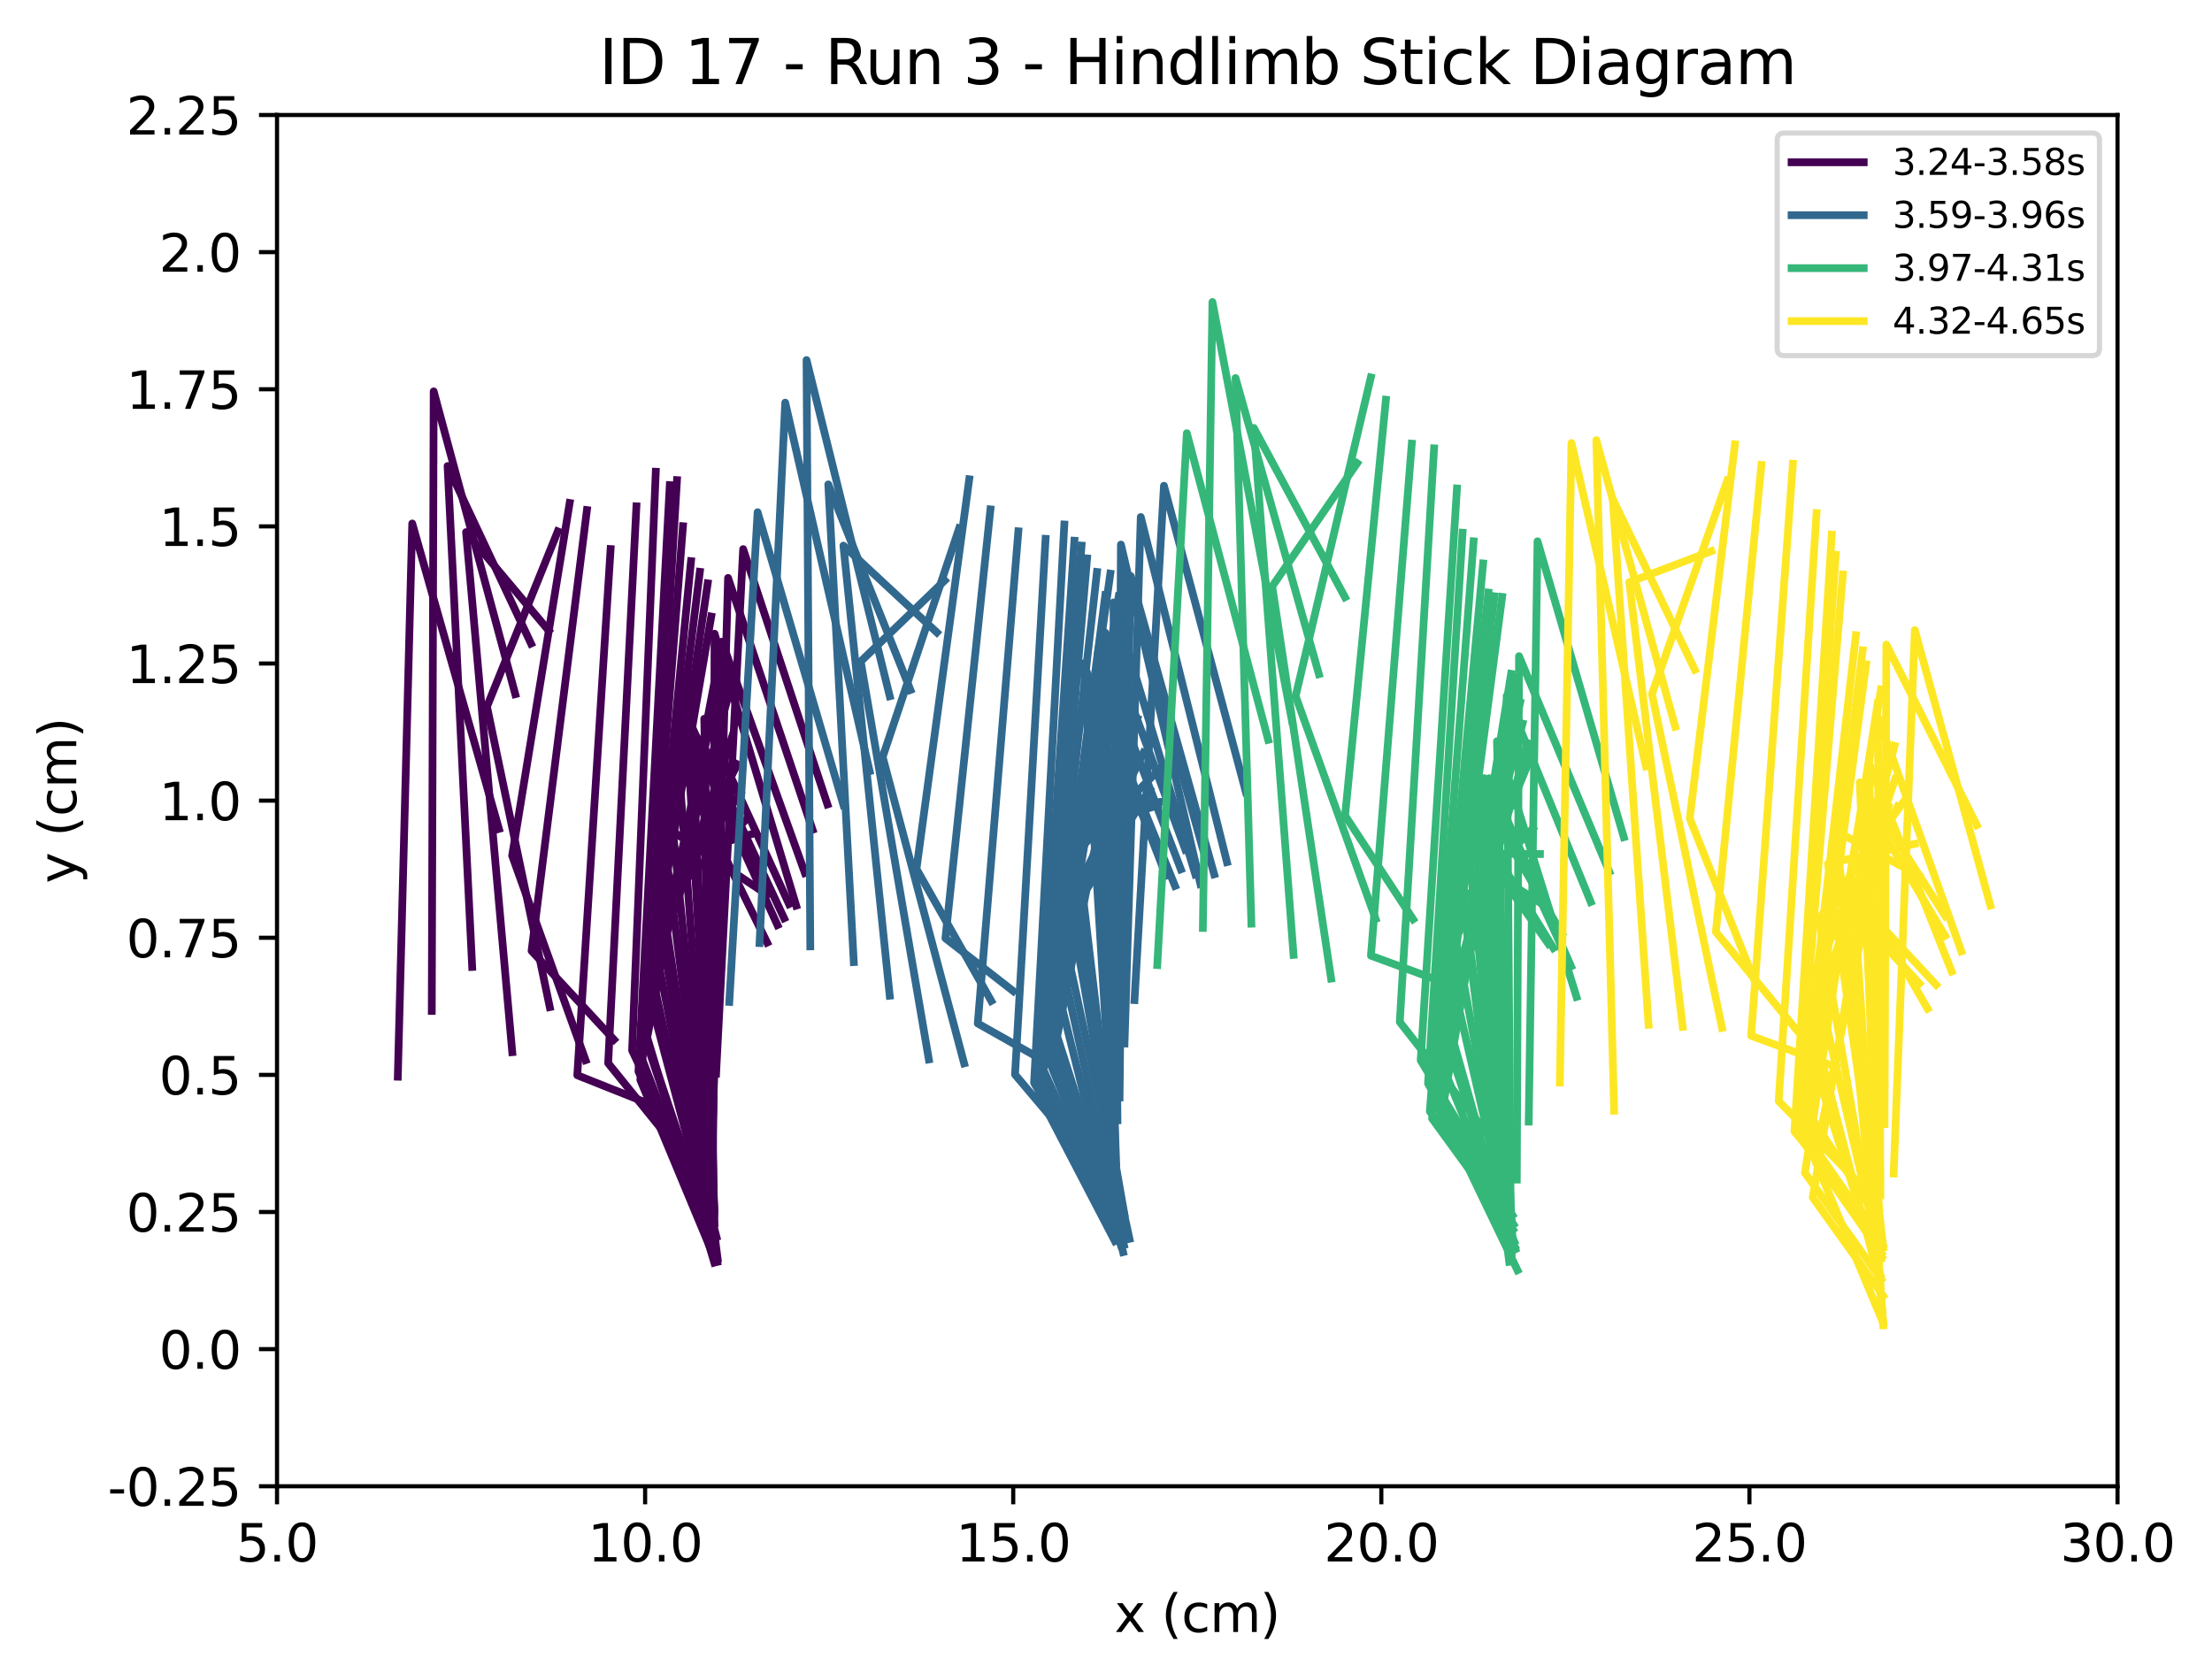 <?xml version="1.0" encoding="utf-8" standalone="no"?>
<!DOCTYPE svg PUBLIC "-//W3C//DTD SVG 1.1//EN"
  "http://www.w3.org/Graphics/SVG/1.1/DTD/svg11.dtd">
<svg xmlns:xlink="http://www.w3.org/1999/xlink" width="429.204pt" height="325.986pt" viewBox="0 0 429.204 325.986" xmlns="http://www.w3.org/2000/svg" version="1.1">
 <defs>
  <style type="text/css">*{stroke-linejoin: round; stroke-linecap: butt}</style>
 </defs>
 <g id="figure_1">
  <g id="patch_1">
   <path d="M 0 325.986 
L 429.204 325.986 
L 429.204 0 
L 0 0 
z
" style="fill: #ffffff"/>
  </g>
  <g id="axes_1">
   <g id="patch_2">
    <path d="M 53.752 288.43 
L 410.872 288.43 
L 410.872 22.318 
L 53.752 22.318 
z
" style="fill: #ffffff"/>
   </g>
   <g id="matplotlib.axis_1">
    <g id="xtick_1">
     <g id="line2d_1">
      <defs>
       <path id="mb624cd4421" d="M 0 0 
L 0 3.5 
" style="stroke: #000000; stroke-width: 0.8"/>
      </defs>
      <g>
       <use xlink:href="#mb624cd4421" x="53.752" y="288.43" style="stroke: #000000; stroke-width: 0.8"/>
      </g>
     </g>
     <g id="text_1">
      <!-- 5.0 -->
      <g transform="translate(45.8 303.029) scale(0.1 -0.1)">
       <defs>
        <path id="DejaVuSans-35" d="M 691 4666 
L 3169 4666 
L 3169 4134 
L 1269 4134 
L 1269 2991 
Q 1406 3038 1543 3061 
Q 1681 3084 1819 3084 
Q 2600 3084 3056 2656 
Q 3513 2228 3513 1497 
Q 3513 744 3044 326 
Q 2575 -91 1722 -91 
Q 1428 -91 1123 -41 
Q 819 9 494 109 
L 494 744 
Q 775 591 1075 516 
Q 1375 441 1709 441 
Q 2250 441 2565 725 
Q 2881 1009 2881 1497 
Q 2881 1984 2565 2268 
Q 2250 2553 1709 2553 
Q 1456 2553 1204 2497 
Q 953 2441 691 2322 
L 691 4666 
z
" transform="scale(0.016)"/>
        <path id="DejaVuSans-2e" d="M 684 794 
L 1344 794 
L 1344 0 
L 684 0 
L 684 794 
z
" transform="scale(0.016)"/>
        <path id="DejaVuSans-30" d="M 2034 4250 
Q 1547 4250 1301 3770 
Q 1056 3291 1056 2328 
Q 1056 1369 1301 889 
Q 1547 409 2034 409 
Q 2525 409 2770 889 
Q 3016 1369 3016 2328 
Q 3016 3291 2770 3770 
Q 2525 4250 2034 4250 
z
M 2034 4750 
Q 2819 4750 3233 4129 
Q 3647 3509 3647 2328 
Q 3647 1150 3233 529 
Q 2819 -91 2034 -91 
Q 1250 -91 836 529 
Q 422 1150 422 2328 
Q 422 3509 836 4129 
Q 1250 4750 2034 4750 
z
" transform="scale(0.016)"/>
       </defs>
       <use xlink:href="#DejaVuSans-35"/>
       <use xlink:href="#DejaVuSans-2e" x="63.623"/>
       <use xlink:href="#DejaVuSans-30" x="95.41"/>
      </g>
     </g>
    </g>
    <g id="xtick_2">
     <g id="line2d_2">
      <g>
       <use xlink:href="#mb624cd4421" x="125.176" y="288.43" style="stroke: #000000; stroke-width: 0.8"/>
      </g>
     </g>
     <g id="text_2">
      <!-- 10.0 -->
      <g transform="translate(114.043 303.029) scale(0.1 -0.1)">
       <defs>
        <path id="DejaVuSans-31" d="M 794 531 
L 1825 531 
L 1825 4091 
L 703 3866 
L 703 4441 
L 1819 4666 
L 2450 4666 
L 2450 531 
L 3481 531 
L 3481 0 
L 794 0 
L 794 531 
z
" transform="scale(0.016)"/>
       </defs>
       <use xlink:href="#DejaVuSans-31"/>
       <use xlink:href="#DejaVuSans-30" x="63.623"/>
       <use xlink:href="#DejaVuSans-2e" x="127.246"/>
       <use xlink:href="#DejaVuSans-30" x="159.033"/>
      </g>
     </g>
    </g>
    <g id="xtick_3">
     <g id="line2d_3">
      <g>
       <use xlink:href="#mb624cd4421" x="196.6" y="288.43" style="stroke: #000000; stroke-width: 0.8"/>
      </g>
     </g>
     <g id="text_3">
      <!-- 15.0 -->
      <g transform="translate(185.467 303.029) scale(0.1 -0.1)">
       <use xlink:href="#DejaVuSans-31"/>
       <use xlink:href="#DejaVuSans-35" x="63.623"/>
       <use xlink:href="#DejaVuSans-2e" x="127.246"/>
       <use xlink:href="#DejaVuSans-30" x="159.033"/>
      </g>
     </g>
    </g>
    <g id="xtick_4">
     <g id="line2d_4">
      <g>
       <use xlink:href="#mb624cd4421" x="268.024" y="288.43" style="stroke: #000000; stroke-width: 0.8"/>
      </g>
     </g>
     <g id="text_4">
      <!-- 20.0 -->
      <g transform="translate(256.891 303.029) scale(0.1 -0.1)">
       <defs>
        <path id="DejaVuSans-32" d="M 1228 531 
L 3431 531 
L 3431 0 
L 469 0 
L 469 531 
Q 828 903 1448 1529 
Q 2069 2156 2228 2338 
Q 2531 2678 2651 2914 
Q 2772 3150 2772 3378 
Q 2772 3750 2511 3984 
Q 2250 4219 1831 4219 
Q 1534 4219 1204 4116 
Q 875 4013 500 3803 
L 500 4441 
Q 881 4594 1212 4672 
Q 1544 4750 1819 4750 
Q 2544 4750 2975 4387 
Q 3406 4025 3406 3419 
Q 3406 3131 3298 2873 
Q 3191 2616 2906 2266 
Q 2828 2175 2409 1742 
Q 1991 1309 1228 531 
z
" transform="scale(0.016)"/>
       </defs>
       <use xlink:href="#DejaVuSans-32"/>
       <use xlink:href="#DejaVuSans-30" x="63.623"/>
       <use xlink:href="#DejaVuSans-2e" x="127.246"/>
       <use xlink:href="#DejaVuSans-30" x="159.033"/>
      </g>
     </g>
    </g>
    <g id="xtick_5">
     <g id="line2d_5">
      <g>
       <use xlink:href="#mb624cd4421" x="339.448" y="288.43" style="stroke: #000000; stroke-width: 0.8"/>
      </g>
     </g>
     <g id="text_5">
      <!-- 25.0 -->
      <g transform="translate(328.315 303.029) scale(0.1 -0.1)">
       <use xlink:href="#DejaVuSans-32"/>
       <use xlink:href="#DejaVuSans-35" x="63.623"/>
       <use xlink:href="#DejaVuSans-2e" x="127.246"/>
       <use xlink:href="#DejaVuSans-30" x="159.033"/>
      </g>
     </g>
    </g>
    <g id="xtick_6">
     <g id="line2d_6">
      <g>
       <use xlink:href="#mb624cd4421" x="410.872" y="288.43" style="stroke: #000000; stroke-width: 0.8"/>
      </g>
     </g>
     <g id="text_6">
      <!-- 30.0 -->
      <g transform="translate(399.739 303.029) scale(0.1 -0.1)">
       <defs>
        <path id="DejaVuSans-33" d="M 2597 2516 
Q 3050 2419 3304 2112 
Q 3559 1806 3559 1356 
Q 3559 666 3084 287 
Q 2609 -91 1734 -91 
Q 1441 -91 1130 -33 
Q 819 25 488 141 
L 488 750 
Q 750 597 1062 519 
Q 1375 441 1716 441 
Q 2309 441 2620 675 
Q 2931 909 2931 1356 
Q 2931 1769 2642 2001 
Q 2353 2234 1838 2234 
L 1294 2234 
L 1294 2753 
L 1863 2753 
Q 2328 2753 2575 2939 
Q 2822 3125 2822 3475 
Q 2822 3834 2567 4026 
Q 2313 4219 1838 4219 
Q 1578 4219 1281 4162 
Q 984 4106 628 3988 
L 628 4550 
Q 988 4650 1302 4700 
Q 1616 4750 1894 4750 
Q 2613 4750 3031 4423 
Q 3450 4097 3450 3541 
Q 3450 3153 3228 2886 
Q 3006 2619 2597 2516 
z
" transform="scale(0.016)"/>
       </defs>
       <use xlink:href="#DejaVuSans-33"/>
       <use xlink:href="#DejaVuSans-30" x="63.623"/>
       <use xlink:href="#DejaVuSans-2e" x="127.246"/>
       <use xlink:href="#DejaVuSans-30" x="159.033"/>
      </g>
     </g>
    </g>
    <g id="text_7">
     <!-- x (cm) -->
     <g transform="translate(216.242 316.707) scale(0.1 -0.1)">
      <defs>
       <path id="DejaVuSans-78" d="M 3513 3500 
L 2247 1797 
L 3578 0 
L 2900 0 
L 1881 1375 
L 863 0 
L 184 0 
L 1544 1831 
L 300 3500 
L 978 3500 
L 1906 2253 
L 2834 3500 
L 3513 3500 
z
" transform="scale(0.016)"/>
       <path id="DejaVuSans-20" transform="scale(0.016)"/>
       <path id="DejaVuSans-28" d="M 1984 4856 
Q 1566 4138 1362 3434 
Q 1159 2731 1159 2009 
Q 1159 1288 1364 580 
Q 1569 -128 1984 -844 
L 1484 -844 
Q 1016 -109 783 600 
Q 550 1309 550 2009 
Q 550 2706 781 3412 
Q 1013 4119 1484 4856 
L 1984 4856 
z
" transform="scale(0.016)"/>
       <path id="DejaVuSans-63" d="M 3122 3366 
L 3122 2828 
Q 2878 2963 2633 3030 
Q 2388 3097 2138 3097 
Q 1578 3097 1268 2742 
Q 959 2388 959 1747 
Q 959 1106 1268 751 
Q 1578 397 2138 397 
Q 2388 397 2633 464 
Q 2878 531 3122 666 
L 3122 134 
Q 2881 22 2623 -34 
Q 2366 -91 2075 -91 
Q 1284 -91 818 406 
Q 353 903 353 1747 
Q 353 2603 823 3093 
Q 1294 3584 2113 3584 
Q 2378 3584 2631 3529 
Q 2884 3475 3122 3366 
z
" transform="scale(0.016)"/>
       <path id="DejaVuSans-6d" d="M 3328 2828 
Q 3544 3216 3844 3400 
Q 4144 3584 4550 3584 
Q 5097 3584 5394 3201 
Q 5691 2819 5691 2113 
L 5691 0 
L 5113 0 
L 5113 2094 
Q 5113 2597 4934 2840 
Q 4756 3084 4391 3084 
Q 3944 3084 3684 2787 
Q 3425 2491 3425 1978 
L 3425 0 
L 2847 0 
L 2847 2094 
Q 2847 2600 2669 2842 
Q 2491 3084 2119 3084 
Q 1678 3084 1418 2786 
Q 1159 2488 1159 1978 
L 1159 0 
L 581 0 
L 581 3500 
L 1159 3500 
L 1159 2956 
Q 1356 3278 1631 3431 
Q 1906 3584 2284 3584 
Q 2666 3584 2933 3390 
Q 3200 3197 3328 2828 
z
" transform="scale(0.016)"/>
       <path id="DejaVuSans-29" d="M 513 4856 
L 1013 4856 
Q 1481 4119 1714 3412 
Q 1947 2706 1947 2009 
Q 1947 1309 1714 600 
Q 1481 -109 1013 -844 
L 513 -844 
Q 928 -128 1133 580 
Q 1338 1288 1338 2009 
Q 1338 2731 1133 3434 
Q 928 4138 513 4856 
z
" transform="scale(0.016)"/>
      </defs>
      <use xlink:href="#DejaVuSans-78"/>
      <use xlink:href="#DejaVuSans-20" x="59.18"/>
      <use xlink:href="#DejaVuSans-28" x="90.967"/>
      <use xlink:href="#DejaVuSans-63" x="129.98"/>
      <use xlink:href="#DejaVuSans-6d" x="184.961"/>
      <use xlink:href="#DejaVuSans-29" x="282.373"/>
     </g>
    </g>
   </g>
   <g id="matplotlib.axis_2">
    <g id="ytick_1">
     <g id="line2d_7">
      <defs>
       <path id="m13b344767a" d="M 0 0 
L -3.5 0 
" style="stroke: #000000; stroke-width: 0.8"/>
      </defs>
      <g>
       <use xlink:href="#m13b344767a" x="53.752" y="288.43" style="stroke: #000000; stroke-width: 0.8"/>
      </g>
     </g>
     <g id="text_8">
      <!-- -0.25 -->
      <g transform="translate(20.878 292.229) scale(0.1 -0.1)">
       <defs>
        <path id="DejaVuSans-2d" d="M 313 2009 
L 1997 2009 
L 1997 1497 
L 313 1497 
L 313 2009 
z
" transform="scale(0.016)"/>
       </defs>
       <use xlink:href="#DejaVuSans-2d"/>
       <use xlink:href="#DejaVuSans-30" x="36.084"/>
       <use xlink:href="#DejaVuSans-2e" x="99.707"/>
       <use xlink:href="#DejaVuSans-32" x="131.494"/>
       <use xlink:href="#DejaVuSans-35" x="195.117"/>
      </g>
     </g>
    </g>
    <g id="ytick_2">
     <g id="line2d_8">
      <g>
       <use xlink:href="#m13b344767a" x="53.752" y="261.819" style="stroke: #000000; stroke-width: 0.8"/>
      </g>
     </g>
     <g id="text_9">
      <!-- 0.0 -->
      <g transform="translate(30.848 265.618) scale(0.1 -0.1)">
       <use xlink:href="#DejaVuSans-30"/>
       <use xlink:href="#DejaVuSans-2e" x="63.623"/>
       <use xlink:href="#DejaVuSans-30" x="95.41"/>
      </g>
     </g>
    </g>
    <g id="ytick_3">
     <g id="line2d_9">
      <g>
       <use xlink:href="#m13b344767a" x="53.752" y="235.208" style="stroke: #000000; stroke-width: 0.8"/>
      </g>
     </g>
     <g id="text_10">
      <!-- 0.25 -->
      <g transform="translate(24.486 239.007) scale(0.1 -0.1)">
       <use xlink:href="#DejaVuSans-30"/>
       <use xlink:href="#DejaVuSans-2e" x="63.623"/>
       <use xlink:href="#DejaVuSans-32" x="95.41"/>
       <use xlink:href="#DejaVuSans-35" x="159.033"/>
      </g>
     </g>
    </g>
    <g id="ytick_4">
     <g id="line2d_10">
      <g>
       <use xlink:href="#m13b344767a" x="53.752" y="208.597" style="stroke: #000000; stroke-width: 0.8"/>
      </g>
     </g>
     <g id="text_11">
      <!-- 0.5 -->
      <g transform="translate(30.848 212.396) scale(0.1 -0.1)">
       <use xlink:href="#DejaVuSans-30"/>
       <use xlink:href="#DejaVuSans-2e" x="63.623"/>
       <use xlink:href="#DejaVuSans-35" x="95.41"/>
      </g>
     </g>
    </g>
    <g id="ytick_5">
     <g id="line2d_11">
      <g>
       <use xlink:href="#m13b344767a" x="53.752" y="181.985" style="stroke: #000000; stroke-width: 0.8"/>
      </g>
     </g>
     <g id="text_12">
      <!-- 0.75 -->
      <g transform="translate(24.486 185.785) scale(0.1 -0.1)">
       <defs>
        <path id="DejaVuSans-37" d="M 525 4666 
L 3525 4666 
L 3525 4397 
L 1831 0 
L 1172 0 
L 2766 4134 
L 525 4134 
L 525 4666 
z
" transform="scale(0.016)"/>
       </defs>
       <use xlink:href="#DejaVuSans-30"/>
       <use xlink:href="#DejaVuSans-2e" x="63.623"/>
       <use xlink:href="#DejaVuSans-37" x="95.41"/>
       <use xlink:href="#DejaVuSans-35" x="159.033"/>
      </g>
     </g>
    </g>
    <g id="ytick_6">
     <g id="line2d_12">
      <g>
       <use xlink:href="#m13b344767a" x="53.752" y="155.374" style="stroke: #000000; stroke-width: 0.8"/>
      </g>
     </g>
     <g id="text_13">
      <!-- 1.0 -->
      <g transform="translate(30.848 159.173) scale(0.1 -0.1)">
       <use xlink:href="#DejaVuSans-31"/>
       <use xlink:href="#DejaVuSans-2e" x="63.623"/>
       <use xlink:href="#DejaVuSans-30" x="95.41"/>
      </g>
     </g>
    </g>
    <g id="ytick_7">
     <g id="line2d_13">
      <g>
       <use xlink:href="#m13b344767a" x="53.752" y="128.763" style="stroke: #000000; stroke-width: 0.8"/>
      </g>
     </g>
     <g id="text_14">
      <!-- 1.25 -->
      <g transform="translate(24.486 132.562) scale(0.1 -0.1)">
       <use xlink:href="#DejaVuSans-31"/>
       <use xlink:href="#DejaVuSans-2e" x="63.623"/>
       <use xlink:href="#DejaVuSans-32" x="95.41"/>
       <use xlink:href="#DejaVuSans-35" x="159.033"/>
      </g>
     </g>
    </g>
    <g id="ytick_8">
     <g id="line2d_14">
      <g>
       <use xlink:href="#m13b344767a" x="53.752" y="102.152" style="stroke: #000000; stroke-width: 0.8"/>
      </g>
     </g>
     <g id="text_15">
      <!-- 1.5 -->
      <g transform="translate(30.848 105.951) scale(0.1 -0.1)">
       <use xlink:href="#DejaVuSans-31"/>
       <use xlink:href="#DejaVuSans-2e" x="63.623"/>
       <use xlink:href="#DejaVuSans-35" x="95.41"/>
      </g>
     </g>
    </g>
    <g id="ytick_9">
     <g id="line2d_15">
      <g>
       <use xlink:href="#m13b344767a" x="53.752" y="75.541" style="stroke: #000000; stroke-width: 0.8"/>
      </g>
     </g>
     <g id="text_16">
      <!-- 1.75 -->
      <g transform="translate(24.486 79.34) scale(0.1 -0.1)">
       <use xlink:href="#DejaVuSans-31"/>
       <use xlink:href="#DejaVuSans-2e" x="63.623"/>
       <use xlink:href="#DejaVuSans-37" x="95.41"/>
       <use xlink:href="#DejaVuSans-35" x="159.033"/>
      </g>
     </g>
    </g>
    <g id="ytick_10">
     <g id="line2d_16">
      <g>
       <use xlink:href="#m13b344767a" x="53.752" y="48.929" style="stroke: #000000; stroke-width: 0.8"/>
      </g>
     </g>
     <g id="text_17">
      <!-- 2.0 -->
      <g transform="translate(30.848 52.729) scale(0.1 -0.1)">
       <use xlink:href="#DejaVuSans-32"/>
       <use xlink:href="#DejaVuSans-2e" x="63.623"/>
       <use xlink:href="#DejaVuSans-30" x="95.41"/>
      </g>
     </g>
    </g>
    <g id="ytick_11">
     <g id="line2d_17">
      <g>
       <use xlink:href="#m13b344767a" x="53.752" y="22.318" style="stroke: #000000; stroke-width: 0.8"/>
      </g>
     </g>
     <g id="text_18">
      <!-- 2.25 -->
      <g transform="translate(24.486 26.117) scale(0.1 -0.1)">
       <use xlink:href="#DejaVuSans-32"/>
       <use xlink:href="#DejaVuSans-2e" x="63.623"/>
       <use xlink:href="#DejaVuSans-32" x="95.41"/>
       <use xlink:href="#DejaVuSans-35" x="159.033"/>
      </g>
     </g>
    </g>
    <g id="text_19">
     <!-- y (cm) -->
     <g transform="translate(14.798 171.444) rotate(-90) scale(0.1 -0.1)">
      <defs>
       <path id="DejaVuSans-79" d="M 2059 -325 
Q 1816 -950 1584 -1140 
Q 1353 -1331 966 -1331 
L 506 -1331 
L 506 -850 
L 844 -850 
Q 1081 -850 1212 -737 
Q 1344 -625 1503 -206 
L 1606 56 
L 191 3500 
L 800 3500 
L 1894 763 
L 2988 3500 
L 3597 3500 
L 2059 -325 
z
" transform="scale(0.016)"/>
      </defs>
      <use xlink:href="#DejaVuSans-79"/>
      <use xlink:href="#DejaVuSans-20" x="59.18"/>
      <use xlink:href="#DejaVuSans-28" x="90.967"/>
      <use xlink:href="#DejaVuSans-63" x="129.98"/>
      <use xlink:href="#DejaVuSans-6d" x="184.961"/>
      <use xlink:href="#DejaVuSans-29" x="282.373"/>
     </g>
    </g>
   </g>
   <g id="line2d_18">
    <path d="M 77.189 208.945 
L 79.988 101.588 
L 96.809 160.846 
" clip-path="url(#p56c57f5d7c)" style="fill: none; stroke: #440154; stroke-width: 1.5; stroke-linecap: square"/>
   </g>
   <g id="line2d_19">
    <path d="M 83.779 196.183 
L 84.148 75.953 
L 99.978 134.704 
" clip-path="url(#p56c57f5d7c)" style="fill: none; stroke: #440154; stroke-width: 1.5; stroke-linecap: square"/>
   </g>
   <g id="line2d_20">
    <path d="M 91.619 187.644 
L 86.847 90.435 
L 103.03 124.885 
" clip-path="url(#p56c57f5d7c)" style="fill: none; stroke: #440154; stroke-width: 1.5; stroke-linecap: square"/>
   </g>
   <g id="line2d_21">
    <path d="M 99.394 204.182 
L 90.432 103.258 
L 106.454 122.35 
" clip-path="url(#p56c57f5d7c)" style="fill: none; stroke: #440154; stroke-width: 1.5; stroke-linecap: square"/>
   </g>
   <g id="line2d_22">
    <path d="M 106.673 195.44 
L 94.487 137.128 
L 108.221 103.125 
" clip-path="url(#p56c57f5d7c)" style="fill: none; stroke: #440154; stroke-width: 1.5; stroke-linecap: square"/>
   </g>
   <g id="line2d_23">
    <path d="M 113.618 205.731 
L 99.372 166.05 
L 110.533 97.612 
" clip-path="url(#p56c57f5d7c)" style="fill: none; stroke: #440154; stroke-width: 1.5; stroke-linecap: square"/>
   </g>
   <g id="line2d_24">
    <path d="M 119.115 201.743 
L 103.146 184.531 
L 113.884 98.983 
" clip-path="url(#p56c57f5d7c)" style="fill: none; stroke: #440154; stroke-width: 1.5; stroke-linecap: square"/>
   </g>
   <g id="line2d_25">
    <path d="M 126.34 214.372 
L 112.012 208.665 
L 118.477 106.55 
" clip-path="url(#p56c57f5d7c)" style="fill: none; stroke: #440154; stroke-width: 1.5; stroke-linecap: square"/>
   </g>
   <g id="line2d_26">
    <path d="M 132.635 224.439 
L 118.004 206.325 
L 123.486 98.259 
" clip-path="url(#p56c57f5d7c)" style="fill: none; stroke: #440154; stroke-width: 1.5; stroke-linecap: square"/>
   </g>
   <g id="line2d_27">
    <path d="M 136.97 234.307 
L 122.649 203.837 
L 127.243 91.547 
" clip-path="url(#p56c57f5d7c)" style="fill: none; stroke: #440154; stroke-width: 1.5; stroke-linecap: square"/>
   </g>
   <g id="line2d_28">
    <path d="M 137.958 236.815 
L 123.879 207.931 
L 129.959 94.148 
" clip-path="url(#p56c57f5d7c)" style="fill: none; stroke: #440154; stroke-width: 1.5; stroke-linecap: square"/>
   </g>
   <g id="line2d_29">
    <path d="M 137.796 239.392 
L 124.419 208.946 
L 131.358 93.174 
" clip-path="url(#p56c57f5d7c)" style="fill: none; stroke: #440154; stroke-width: 1.5; stroke-linecap: square"/>
   </g>
   <g id="line2d_30">
    <path d="M 138.116 238.418 
L 124.191 207.879 
L 132.517 102.118 
" clip-path="url(#p56c57f5d7c)" style="fill: none; stroke: #440154; stroke-width: 1.5; stroke-linecap: square"/>
   </g>
   <g id="line2d_31">
    <path d="M 138.343 243.456 
L 124.239 209.551 
L 134.079 108.898 
" clip-path="url(#p56c57f5d7c)" style="fill: none; stroke: #440154; stroke-width: 1.5; stroke-linecap: square"/>
   </g>
   <g id="line2d_32">
    <path d="M 138.474 241.503 
L 124.208 204.534 
L 135.789 110.971 
" clip-path="url(#p56c57f5d7c)" style="fill: none; stroke: #440154; stroke-width: 1.5; stroke-linecap: square"/>
   </g>
   <g id="line2d_33">
    <path d="M 138.361 241.078 
L 124.665 199.948 
L 137.317 113.204 
" clip-path="url(#p56c57f5d7c)" style="fill: none; stroke: #440154; stroke-width: 1.5; stroke-linecap: square"/>
   </g>
   <g id="line2d_34">
    <path d="M 138.518 240.637 
L 124.443 198.748 
L 138.003 119.657 
" clip-path="url(#p56c57f5d7c)" style="fill: none; stroke: #440154; stroke-width: 1.5; stroke-linecap: square"/>
   </g>
   <g id="line2d_35">
    <path d="M 138.597 245.019 
L 125.584 201.331 
L 139.648 126.948 
" clip-path="url(#p56c57f5d7c)" style="fill: none; stroke: #440154; stroke-width: 1.5; stroke-linecap: square"/>
   </g>
   <g id="line2d_36">
    <path d="M 138.669 240.824 
L 126.018 193.333 
L 140.335 129.237 
" clip-path="url(#p56c57f5d7c)" style="fill: none; stroke: #440154; stroke-width: 1.5; stroke-linecap: square"/>
   </g>
   <g id="line2d_37">
    <path d="M 139.011 240.015 
L 126.263 190.312 
L 141.387 134.809 
" clip-path="url(#p56c57f5d7c)" style="fill: none; stroke: #440154; stroke-width: 1.5; stroke-linecap: square"/>
   </g>
   <g id="line2d_38">
    <path d="M 138.599 243.735 
L 126.558 189.49 
L 142.068 142.929 
" clip-path="url(#p56c57f5d7c)" style="fill: none; stroke: #440154; stroke-width: 1.5; stroke-linecap: square"/>
   </g>
   <g id="line2d_39">
    <path d="M 138.938 243.459 
L 126.644 181.209 
L 143.055 148.33 
" clip-path="url(#p56c57f5d7c)" style="fill: none; stroke: #440154; stroke-width: 1.5; stroke-linecap: square"/>
   </g>
   <g id="line2d_40">
    <path d="M 139.057 243.931 
L 127.615 176.635 
L 143.627 153.993 
" clip-path="url(#p56c57f5d7c)" style="fill: none; stroke: #440154; stroke-width: 1.5; stroke-linecap: square"/>
   </g>
   <g id="line2d_41">
    <path d="M 139.175 244.848 
L 128.58 175.222 
L 145.153 158.683 
" clip-path="url(#p56c57f5d7c)" style="fill: none; stroke: #440154; stroke-width: 1.5; stroke-linecap: square"/>
   </g>
   <g id="line2d_42">
    <path d="M 139.24 244.235 
L 129.365 166.852 
L 146.47 161.675 
" clip-path="url(#p56c57f5d7c)" style="fill: none; stroke: #440154; stroke-width: 1.5; stroke-linecap: square"/>
   </g>
   <g id="line2d_43">
    <path d="M 138.727 240.541 
L 130.582 161.389 
L 147.13 172.475 
" clip-path="url(#p56c57f5d7c)" style="fill: none; stroke: #440154; stroke-width: 1.5; stroke-linecap: square"/>
   </g>
   <g id="line2d_44">
    <path d="M 138.629 242.55 
L 131.658 147.91 
L 148.842 182.913 
" clip-path="url(#p56c57f5d7c)" style="fill: none; stroke: #440154; stroke-width: 1.5; stroke-linecap: square"/>
   </g>
   <g id="line2d_45">
    <path d="M 138.601 234.751 
L 133.13 138.58 
L 149.15 173.465 
" clip-path="url(#p56c57f5d7c)" style="fill: none; stroke: #440154; stroke-width: 1.5; stroke-linecap: square"/>
   </g>
   <g id="line2d_46">
    <path d="M 138.356 235.841 
L 134.287 143.142 
L 150.845 179.513 
" clip-path="url(#p56c57f5d7c)" style="fill: none; stroke: #440154; stroke-width: 1.5; stroke-linecap: square"/>
   </g>
   <g id="line2d_47">
    <path d="M 138.635 237.393 
L 136.297 144.197 
L 152.135 178.186 
" clip-path="url(#p56c57f5d7c)" style="fill: none; stroke: #440154; stroke-width: 1.5; stroke-linecap: square"/>
   </g>
   <g id="line2d_48">
    <path d="M 138.558 235.456 
L 136.647 139.482 
L 153.094 175.447 
" clip-path="url(#p56c57f5d7c)" style="fill: none; stroke: #440154; stroke-width: 1.5; stroke-linecap: square"/>
   </g>
   <g id="line2d_49">
    <path d="M 138.347 227.105 
L 138.648 122.972 
L 154.482 175.743 
" clip-path="url(#p56c57f5d7c)" style="fill: none; stroke: #440154; stroke-width: 1.5; stroke-linecap: square"/>
   </g>
   <g id="line2d_50">
    <path d="M 138.256 223.185 
L 140.1 124.518 
L 156.178 169.417 
" clip-path="url(#p56c57f5d7c)" style="fill: none; stroke: #440154; stroke-width: 1.5; stroke-linecap: square"/>
   </g>
   <g id="line2d_51">
    <path d="M 138.371 215.88 
L 141.271 112.153 
L 157.658 161.009 
" clip-path="url(#p56c57f5d7c)" style="fill: none; stroke: #440154; stroke-width: 1.5; stroke-linecap: square"/>
   </g>
   <g id="line2d_52">
    <path d="M 138.946 208.356 
L 144.198 106.558 
L 160.548 156.098 
" clip-path="url(#p56c57f5d7c)" style="fill: none; stroke: #440154; stroke-width: 1.5; stroke-linecap: square"/>
   </g>
   <g id="line2d_53">
    <path d="M 141.51 194.437 
L 147 99.4 
L 163.644 156.204 
" clip-path="url(#p56c57f5d7c)" style="fill: none; stroke: #31688e; stroke-width: 1.5; stroke-linecap: square"/>
   </g>
   <g id="line2d_54">
    <path d="M 147.379 183.015 
L 152.361 78.137 
L 168.733 149.642 
" clip-path="url(#p56c57f5d7c)" style="fill: none; stroke: #31688e; stroke-width: 1.5; stroke-linecap: square"/>
   </g>
   <g id="line2d_55">
    <path d="M 157.222 183.656 
L 156.496 69.871 
L 172.642 135.108 
" clip-path="url(#p56c57f5d7c)" style="fill: none; stroke: #31688e; stroke-width: 1.5; stroke-linecap: square"/>
   </g>
   <g id="line2d_56">
    <path d="M 165.663 186.706 
L 160.715 94.004 
L 176.65 133.889 
" clip-path="url(#p56c57f5d7c)" style="fill: none; stroke: #31688e; stroke-width: 1.5; stroke-linecap: square"/>
   </g>
   <g id="line2d_57">
    <path d="M 172.638 193.229 
L 163.65 105.88 
L 181.776 122.725 
" clip-path="url(#p56c57f5d7c)" style="fill: none; stroke: #31688e; stroke-width: 1.5; stroke-linecap: square"/>
   </g>
   <g id="line2d_58">
    <path d="M 180.225 205.594 
L 167.008 128.361 
L 183.292 112.654 
" clip-path="url(#p56c57f5d7c)" style="fill: none; stroke: #31688e; stroke-width: 1.5; stroke-linecap: square"/>
   </g>
   <g id="line2d_59">
    <path d="M 187.073 206.354 
L 171.27 146.897 
L 186.108 102.527 
" clip-path="url(#p56c57f5d7c)" style="fill: none; stroke: #31688e; stroke-width: 1.5; stroke-linecap: square"/>
   </g>
   <g id="line2d_60">
    <path d="M 192.328 194.234 
L 177.824 168.632 
L 188.065 93.015 
" clip-path="url(#p56c57f5d7c)" style="fill: none; stroke: #31688e; stroke-width: 1.5; stroke-linecap: square"/>
   </g>
   <g id="line2d_61">
    <path d="M 196.587 192.323 
L 183.443 182.086 
L 192.178 98.851 
" clip-path="url(#p56c57f5d7c)" style="fill: none; stroke: #31688e; stroke-width: 1.5; stroke-linecap: square"/>
   </g>
   <g id="line2d_62">
    <path d="M 204.274 206.829 
L 189.72 198.615 
L 197.598 103.109 
" clip-path="url(#p56c57f5d7c)" style="fill: none; stroke: #31688e; stroke-width: 1.5; stroke-linecap: square"/>
   </g>
   <g id="line2d_63">
    <path d="M 211.969 226.292 
L 196.949 208.529 
L 202.879 104.565 
" clip-path="url(#p56c57f5d7c)" style="fill: none; stroke: #31688e; stroke-width: 1.5; stroke-linecap: square"/>
   </g>
   <g id="line2d_64">
    <path d="M 215.796 236.498 
L 200.645 210.134 
L 206.517 101.79 
" clip-path="url(#p56c57f5d7c)" style="fill: none; stroke: #31688e; stroke-width: 1.5; stroke-linecap: square"/>
   </g>
   <g id="line2d_65">
    <path d="M 216.005 237.685 
L 201.441 208.76 
L 208.47 104.932 
" clip-path="url(#p56c57f5d7c)" style="fill: none; stroke: #31688e; stroke-width: 1.5; stroke-linecap: square"/>
   </g>
   <g id="line2d_66">
    <path d="M 216.316 240.837 
L 201.559 212.472 
L 209.857 105.883 
" clip-path="url(#p56c57f5d7c)" style="fill: none; stroke: #31688e; stroke-width: 1.5; stroke-linecap: square"/>
   </g>
   <g id="line2d_67">
    <path d="M 217.07 239.245 
L 202.077 212.534 
L 210.928 108.368 
" clip-path="url(#p56c57f5d7c)" style="fill: none; stroke: #31688e; stroke-width: 1.5; stroke-linecap: square"/>
   </g>
   <g id="line2d_68">
    <path d="M 217.276 239.539 
L 202.051 207.386 
L 212.85 110.996 
" clip-path="url(#p56c57f5d7c)" style="fill: none; stroke: #31688e; stroke-width: 1.5; stroke-linecap: square"/>
   </g>
   <g id="line2d_69">
    <path d="M 217.03 239.686 
L 202.415 207.513 
L 214.471 115.482 
" clip-path="url(#p56c57f5d7c)" style="fill: none; stroke: #31688e; stroke-width: 1.5; stroke-linecap: square"/>
   </g>
   <g id="line2d_70">
    <path d="M 217.068 239.01 
L 202.576 203.407 
L 215.439 111.324 
" clip-path="url(#p56c57f5d7c)" style="fill: none; stroke: #31688e; stroke-width: 1.5; stroke-linecap: square"/>
   </g>
   <g id="line2d_71">
    <path d="M 217.216 239.015 
L 202.997 201.049 
L 217.07 115.717 
" clip-path="url(#p56c57f5d7c)" style="fill: none; stroke: #31688e; stroke-width: 1.5; stroke-linecap: square"/>
   </g>
   <g id="line2d_72">
    <path d="M 217.485 241.676 
L 204.012 203.262 
L 217.705 119.084 
" clip-path="url(#p56c57f5d7c)" style="fill: none; stroke: #31688e; stroke-width: 1.5; stroke-linecap: square"/>
   </g>
   <g id="line2d_73">
    <path d="M 217.448 239.726 
L 203.646 197.521 
L 218.555 123.131 
" clip-path="url(#p56c57f5d7c)" style="fill: none; stroke: #31688e; stroke-width: 1.5; stroke-linecap: square"/>
   </g>
   <g id="line2d_74">
    <path d="M 217.815 240.614 
L 205.128 201.114 
L 219.261 130.581 
" clip-path="url(#p56c57f5d7c)" style="fill: none; stroke: #31688e; stroke-width: 1.5; stroke-linecap: square"/>
   </g>
   <g id="line2d_75">
    <path d="M 217.908 242.983 
L 205.092 191.609 
L 220.691 139.493 
" clip-path="url(#p56c57f5d7c)" style="fill: none; stroke: #31688e; stroke-width: 1.5; stroke-linecap: square"/>
   </g>
   <g id="line2d_76">
    <path d="M 218.069 241.588 
L 204.748 181.177 
L 221.876 146.077 
" clip-path="url(#p56c57f5d7c)" style="fill: none; stroke: #31688e; stroke-width: 1.5; stroke-linecap: square"/>
   </g>
   <g id="line2d_77">
    <path d="M 219.157 240.403 
L 206.062 180.113 
L 223.096 153.272 
" clip-path="url(#p56c57f5d7c)" style="fill: none; stroke: #31688e; stroke-width: 1.5; stroke-linecap: square"/>
   </g>
   <g id="line2d_78">
    <path d="M 218.156 235.533 
L 206.264 167.953 
L 224.884 149.382 
" clip-path="url(#p56c57f5d7c)" style="fill: none; stroke: #31688e; stroke-width: 1.5; stroke-linecap: square"/>
   </g>
   <g id="line2d_79">
    <path d="M 217.854 238.819 
L 207.342 161.604 
L 224.612 156.312 
" clip-path="url(#p56c57f5d7c)" style="fill: none; stroke: #31688e; stroke-width: 1.5; stroke-linecap: square"/>
   </g>
   <g id="line2d_80">
    <path d="M 217.511 236.512 
L 208.152 157.236 
L 225.64 155.567 
" clip-path="url(#p56c57f5d7c)" style="fill: none; stroke: #31688e; stroke-width: 1.5; stroke-linecap: square"/>
   </g>
   <g id="line2d_81">
    <path d="M 216.718 234.699 
L 210.232 128.722 
L 226.243 169.93 
" clip-path="url(#p56c57f5d7c)" style="fill: none; stroke: #31688e; stroke-width: 1.5; stroke-linecap: square"/>
   </g>
   <g id="line2d_82">
    <path d="M 216.54 234 
L 211.709 131.893 
L 227.986 171.91 
" clip-path="url(#p56c57f5d7c)" style="fill: none; stroke: #31688e; stroke-width: 1.5; stroke-linecap: square"/>
   </g>
   <g id="line2d_83">
    <path d="M 216.575 225.67 
L 213.04 126.635 
L 229.123 168.693 
" clip-path="url(#p56c57f5d7c)" style="fill: none; stroke: #31688e; stroke-width: 1.5; stroke-linecap: square"/>
   </g>
   <g id="line2d_84">
    <path d="M 216.387 224.156 
L 214.424 122.744 
L 229.99 164.881 
" clip-path="url(#p56c57f5d7c)" style="fill: none; stroke: #31688e; stroke-width: 1.5; stroke-linecap: square"/>
   </g>
   <g id="line2d_85">
    <path d="M 216.825 217.408 
L 216.054 116.913 
L 231.934 169.692 
" clip-path="url(#p56c57f5d7c)" style="fill: none; stroke: #31688e; stroke-width: 1.5; stroke-linecap: square"/>
   </g>
   <g id="line2d_86">
    <path d="M 216.81 209.401 
L 217.5 105.677 
L 232.93 171.564 
" clip-path="url(#p56c57f5d7c)" style="fill: none; stroke: #31688e; stroke-width: 1.5; stroke-linecap: square"/>
   </g>
   <g id="line2d_87">
    <path d="M 217.235 212.972 
L 218.311 110.367 
L 233.828 166.292 
" clip-path="url(#p56c57f5d7c)" style="fill: none; stroke: #31688e; stroke-width: 1.5; stroke-linecap: square"/>
   </g>
   <g id="line2d_88">
    <path d="M 217.074 211.773 
L 219.405 111.782 
L 235.592 169.658 
" clip-path="url(#p56c57f5d7c)" style="fill: none; stroke: #31688e; stroke-width: 1.5; stroke-linecap: square"/>
   </g>
   <g id="line2d_89">
    <path d="M 218.194 202.505 
L 221.349 100.329 
L 238.069 167.298 
" clip-path="url(#p56c57f5d7c)" style="fill: none; stroke: #31688e; stroke-width: 1.5; stroke-linecap: square"/>
   </g>
   <g id="line2d_90">
    <path d="M 220.132 194.078 
L 225.845 94.269 
L 241.75 153.744 
" clip-path="url(#p56c57f5d7c)" style="fill: none; stroke: #31688e; stroke-width: 1.5; stroke-linecap: square"/>
   </g>
   <g id="line2d_91">
    <path d="M 224.551 187.281 
L 230.285 84.064 
L 246.067 143.572 
" clip-path="url(#p56c57f5d7c)" style="fill: none; stroke: #35b779; stroke-width: 1.5; stroke-linecap: square"/>
   </g>
   <g id="line2d_92">
    <path d="M 233.397 180.078 
L 235.253 58.608 
L 250.687 139.899 
" clip-path="url(#p56c57f5d7c)" style="fill: none; stroke: #35b779; stroke-width: 1.5; stroke-linecap: square"/>
   </g>
   <g id="line2d_93">
    <path d="M 242.809 179.248 
L 239.738 73.368 
L 255.909 130.822 
" clip-path="url(#p56c57f5d7c)" style="fill: none; stroke: #35b779; stroke-width: 1.5; stroke-linecap: square"/>
   </g>
   <g id="line2d_94">
    <path d="M 250.988 185.306 
L 243.279 83.041 
L 260.968 115.891 
" clip-path="url(#p56c57f5d7c)" style="fill: none; stroke: #35b779; stroke-width: 1.5; stroke-linecap: square"/>
   </g>
   <g id="line2d_95">
    <path d="M 258.279 189.899 
L 246.858 113.788 
L 263.325 89.899 
" clip-path="url(#p56c57f5d7c)" style="fill: none; stroke: #35b779; stroke-width: 1.5; stroke-linecap: square"/>
   </g>
   <g id="line2d_96">
    <path d="M 266.915 178.319 
L 251.394 135.083 
L 265.986 73.245 
" clip-path="url(#p56c57f5d7c)" style="fill: none; stroke: #35b779; stroke-width: 1.5; stroke-linecap: square"/>
   </g>
   <g id="line2d_97">
    <path d="M 274.184 178.388 
L 260.992 158.272 
L 268.912 77.57 
" clip-path="url(#p56c57f5d7c)" style="fill: none; stroke: #35b779; stroke-width: 1.5; stroke-linecap: square"/>
   </g>
   <g id="line2d_98">
    <path d="M 281.887 191.302 
L 266.01 185.465 
L 273.937 86.097 
" clip-path="url(#p56c57f5d7c)" style="fill: none; stroke: #35b779; stroke-width: 1.5; stroke-linecap: square"/>
   </g>
   <g id="line2d_99">
    <path d="M 288.459 219.83 
L 271.603 198.335 
L 278.262 87.008 
" clip-path="url(#p56c57f5d7c)" style="fill: none; stroke: #35b779; stroke-width: 1.5; stroke-linecap: square"/>
   </g>
   <g id="line2d_100">
    <path d="M 291.762 232.5 
L 275.661 205.78 
L 282.701 94.794 
" clip-path="url(#p56c57f5d7c)" style="fill: none; stroke: #35b779; stroke-width: 1.5; stroke-linecap: square"/>
   </g>
   <g id="line2d_101">
    <path d="M 292.809 237.543 
L 277.086 210.282 
L 283.785 103.376 
" clip-path="url(#p56c57f5d7c)" style="fill: none; stroke: #35b779; stroke-width: 1.5; stroke-linecap: square"/>
   </g>
   <g id="line2d_102">
    <path d="M 292.979 236.874 
L 277.436 215.663 
L 285.927 105.05 
" clip-path="url(#p56c57f5d7c)" style="fill: none; stroke: #35b779; stroke-width: 1.5; stroke-linecap: square"/>
   </g>
   <g id="line2d_103">
    <path d="M 293.136 236.554 
L 278.137 213.287 
L 287.774 109.347 
" clip-path="url(#p56c57f5d7c)" style="fill: none; stroke: #35b779; stroke-width: 1.5; stroke-linecap: square"/>
   </g>
   <g id="line2d_104">
    <path d="M 293.443 235.793 
L 277.946 212.256 
L 288.791 114.998 
" clip-path="url(#p56c57f5d7c)" style="fill: none; stroke: #35b779; stroke-width: 1.5; stroke-linecap: square"/>
   </g>
   <g id="line2d_105">
    <path d="M 293.539 238.593 
L 277.874 217.057 
L 289.969 115.709 
" clip-path="url(#p56c57f5d7c)" style="fill: none; stroke: #35b779; stroke-width: 1.5; stroke-linecap: square"/>
   </g>
   <g id="line2d_106">
    <path d="M 293.655 237.605 
L 278.638 214.081 
L 291.463 115.845 
" clip-path="url(#p56c57f5d7c)" style="fill: none; stroke: #35b779; stroke-width: 1.5; stroke-linecap: square"/>
   </g>
   <g id="line2d_107">
    <path d="M 293.933 241.96 
L 279.443 216.175 
L 293.203 130.766 
" clip-path="url(#p56c57f5d7c)" style="fill: none; stroke: #35b779; stroke-width: 1.5; stroke-linecap: square"/>
   </g>
   <g id="line2d_108">
    <path d="M 293.978 242.457 
L 279.484 212.872 
L 293.606 131.308 
" clip-path="url(#p56c57f5d7c)" style="fill: none; stroke: #35b779; stroke-width: 1.5; stroke-linecap: square"/>
   </g>
   <g id="line2d_109">
    <path d="M 294.436 246.492 
L 279.768 215.981 
L 294.296 132.642 
" clip-path="url(#p56c57f5d7c)" style="fill: none; stroke: #35b779; stroke-width: 1.5; stroke-linecap: square"/>
   </g>
   <g id="line2d_110">
    <path d="M 293.812 240.912 
L 280.062 207.14 
L 294.96 136.326 
" clip-path="url(#p56c57f5d7c)" style="fill: none; stroke: #35b779; stroke-width: 1.5; stroke-linecap: square"/>
   </g>
   <g id="line2d_111">
    <path d="M 293.693 241.549 
L 280.116 200.134 
L 295.426 140.413 
" clip-path="url(#p56c57f5d7c)" style="fill: none; stroke: #35b779; stroke-width: 1.5; stroke-linecap: square"/>
   </g>
   <g id="line2d_112">
    <path d="M 293.404 242.272 
L 281.268 199.441 
L 296.377 144.207 
" clip-path="url(#p56c57f5d7c)" style="fill: none; stroke: #35b779; stroke-width: 1.5; stroke-linecap: square"/>
   </g>
   <g id="line2d_113">
    <path d="M 293.439 240.804 
L 280.918 186.205 
L 297.083 146.798 
" clip-path="url(#p56c57f5d7c)" style="fill: none; stroke: #35b779; stroke-width: 1.5; stroke-linecap: square"/>
   </g>
   <g id="line2d_114">
    <path d="M 293.502 242.421 
L 281.524 177.168 
L 297.396 160.813 
" clip-path="url(#p56c57f5d7c)" style="fill: none; stroke: #35b779; stroke-width: 1.5; stroke-linecap: square"/>
   </g>
   <g id="line2d_115">
    <path d="M 293.155 240.221 
L 282.648 165.607 
L 298.804 165.735 
" clip-path="url(#p56c57f5d7c)" style="fill: none; stroke: #35b779; stroke-width: 1.5; stroke-linecap: square"/>
   </g>
   <g id="line2d_116">
    <path d="M 292.84 244.865 
L 282.547 164.683 
L 299.795 175.817 
" clip-path="url(#p56c57f5d7c)" style="fill: none; stroke: #35b779; stroke-width: 1.5; stroke-linecap: square"/>
   </g>
   <g id="line2d_117">
    <path d="M 292.884 244.39 
L 284.592 160.629 
L 300.444 183.162 
" clip-path="url(#p56c57f5d7c)" style="fill: none; stroke: #35b779; stroke-width: 1.5; stroke-linecap: square"/>
   </g>
   <g id="line2d_118">
    <path d="M 293.275 243.315 
L 285.956 158.803 
L 301.4 183.977 
" clip-path="url(#p56c57f5d7c)" style="fill: none; stroke: #35b779; stroke-width: 1.5; stroke-linecap: square"/>
   </g>
   <g id="line2d_119">
    <path d="M 293.204 242.94 
L 286.824 153.383 
L 303.043 181.117 
" clip-path="url(#p56c57f5d7c)" style="fill: none; stroke: #35b779; stroke-width: 1.5; stroke-linecap: square"/>
   </g>
   <g id="line2d_120">
    <path d="M 293.164 239.833 
L 288.009 151.012 
L 304.375 186.688 
" clip-path="url(#p56c57f5d7c)" style="fill: none; stroke: #35b779; stroke-width: 1.5; stroke-linecap: square"/>
   </g>
   <g id="line2d_121">
    <path d="M 293.44 239.628 
L 288.934 151.022 
L 304.831 187.517 
" clip-path="url(#p56c57f5d7c)" style="fill: none; stroke: #35b779; stroke-width: 1.5; stroke-linecap: square"/>
   </g>
   <g id="line2d_122">
    <path d="M 292.648 237.178 
L 290.466 143.836 
L 305.897 193.453 
" clip-path="url(#p56c57f5d7c)" style="fill: none; stroke: #35b779; stroke-width: 1.5; stroke-linecap: square"/>
   </g>
   <g id="line2d_123">
    <path d="M 293.1 233.173 
L 292.343 135.046 
L 308.652 175.028 
" clip-path="url(#p56c57f5d7c)" style="fill: none; stroke: #35b779; stroke-width: 1.5; stroke-linecap: square"/>
   </g>
   <g id="line2d_124">
    <path d="M 294.311 228.912 
L 294.745 127.332 
L 312.247 169.155 
" clip-path="url(#p56c57f5d7c)" style="fill: none; stroke: #35b779; stroke-width: 1.5; stroke-linecap: square"/>
   </g>
   <g id="line2d_125">
    <path d="M 296.625 217.659 
L 298.331 105.041 
L 315.069 162.458 
" clip-path="url(#p56c57f5d7c)" style="fill: none; stroke: #35b779; stroke-width: 1.5; stroke-linecap: square"/>
   </g>
   <g id="line2d_126">
    <path d="M 302.66 210.074 
L 304.918 85.972 
L 319.386 148.724 
" clip-path="url(#p56c57f5d7c)" style="fill: none; stroke: #fde725; stroke-width: 1.5; stroke-linecap: square"/>
   </g>
   <g id="line2d_127">
    <path d="M 313.197 215.551 
L 309.74 85.417 
L 325.049 141.018 
" clip-path="url(#p56c57f5d7c)" style="fill: none; stroke: #fde725; stroke-width: 1.5; stroke-linecap: square"/>
   </g>
   <g id="line2d_128">
    <path d="M 319.878 198.867 
L 312.932 96.838 
L 328.848 129.959 
" clip-path="url(#p56c57f5d7c)" style="fill: none; stroke: #fde725; stroke-width: 1.5; stroke-linecap: square"/>
   </g>
   <g id="line2d_129">
    <path d="M 326.506 199.275 
L 316.13 112.982 
L 332.056 106.953 
" clip-path="url(#p56c57f5d7c)" style="fill: none; stroke: #fde725; stroke-width: 1.5; stroke-linecap: square"/>
   </g>
   <g id="line2d_130">
    <path d="M 334.133 199.471 
L 320.537 134.682 
L 335.156 93.242 
" clip-path="url(#p56c57f5d7c)" style="fill: none; stroke: #fde725; stroke-width: 1.5; stroke-linecap: square"/>
   </g>
   <g id="line2d_131">
    <path d="M 340.318 190.039 
L 327.868 158.834 
L 336.636 86.219 
" clip-path="url(#p56c57f5d7c)" style="fill: none; stroke: #fde725; stroke-width: 1.5; stroke-linecap: square"/>
   </g>
   <g id="line2d_132">
    <path d="M 348.608 199.875 
L 332.938 180.86 
L 341.774 90.23 
" clip-path="url(#p56c57f5d7c)" style="fill: none; stroke: #fde725; stroke-width: 1.5; stroke-linecap: square"/>
   </g>
   <g id="line2d_133">
    <path d="M 356.33 207.112 
L 339.778 201.007 
L 347.885 89.991 
" clip-path="url(#p56c57f5d7c)" style="fill: none; stroke: #fde725; stroke-width: 1.5; stroke-linecap: square"/>
   </g>
   <g id="line2d_134">
    <path d="M 362.96 231.903 
L 345.121 213.683 
L 352.467 99.565 
" clip-path="url(#p56c57f5d7c)" style="fill: none; stroke: #fde725; stroke-width: 1.5; stroke-linecap: square"/>
   </g>
   <g id="line2d_135">
    <path d="M 363.873 238.283 
L 348.178 219.589 
L 355.418 103.754 
" clip-path="url(#p56c57f5d7c)" style="fill: none; stroke: #fde725; stroke-width: 1.5; stroke-linecap: square"/>
   </g>
   <g id="line2d_136">
    <path d="M 364.478 234.774 
L 348.671 215.075 
L 356.205 107.655 
" clip-path="url(#p56c57f5d7c)" style="fill: none; stroke: #fde725; stroke-width: 1.5; stroke-linecap: square"/>
   </g>
   <g id="line2d_137">
    <path d="M 364.29 236.407 
L 349.052 213.168 
L 357.583 111.479 
" clip-path="url(#p56c57f5d7c)" style="fill: none; stroke: #fde725; stroke-width: 1.5; stroke-linecap: square"/>
   </g>
   <g id="line2d_138">
    <path d="M 364.312 242.169 
L 348.973 220.305 
L 360.105 123.261 
" clip-path="url(#p56c57f5d7c)" style="fill: none; stroke: #fde725; stroke-width: 1.5; stroke-linecap: square"/>
   </g>
   <g id="line2d_139">
    <path d="M 365.11 243.867 
L 349.554 219.145 
L 361.427 126.19 
" clip-path="url(#p56c57f5d7c)" style="fill: none; stroke: #fde725; stroke-width: 1.5; stroke-linecap: square"/>
   </g>
   <g id="line2d_140">
    <path d="M 365.072 243.141 
L 349.849 220.855 
L 362.088 128.914 
" clip-path="url(#p56c57f5d7c)" style="fill: none; stroke: #fde725; stroke-width: 1.5; stroke-linecap: square"/>
   </g>
   <g id="line2d_141">
    <path d="M 365.007 248.262 
L 350.211 227.582 
L 364.344 136.414 
" clip-path="url(#p56c57f5d7c)" style="fill: none; stroke: #fde725; stroke-width: 1.5; stroke-linecap: square"/>
   </g>
   <g id="line2d_142">
    <path d="M 365.273 241.634 
L 350.549 220.415 
L 364.978 133.788 
" clip-path="url(#p56c57f5d7c)" style="fill: none; stroke: #fde725; stroke-width: 1.5; stroke-linecap: square"/>
   </g>
   <g id="line2d_143">
    <path d="M 365.385 251.454 
L 351.725 232.371 
L 366.117 147.372 
" clip-path="url(#p56c57f5d7c)" style="fill: none; stroke: #fde725; stroke-width: 1.5; stroke-linecap: square"/>
   </g>
   <g id="line2d_144">
    <path d="M 365.339 256.564 
L 352.116 225.025 
L 366.435 156.598 
" clip-path="url(#p56c57f5d7c)" style="fill: none; stroke: #fde725; stroke-width: 1.5; stroke-linecap: square"/>
   </g>
   <g id="line2d_145">
    <path d="M 364.86 247.367 
L 351.483 204.749 
L 367.592 144.753 
" clip-path="url(#p56c57f5d7c)" style="fill: none; stroke: #fde725; stroke-width: 1.5; stroke-linecap: square"/>
   </g>
   <g id="line2d_146">
    <path d="M 364.263 247.063 
L 351.559 198.446 
L 367.744 151.157 
" clip-path="url(#p56c57f5d7c)" style="fill: none; stroke: #fde725; stroke-width: 1.5; stroke-linecap: square"/>
   </g>
   <g id="line2d_147">
    <path d="M 364.745 243.627 
L 352.002 188.617 
L 368.205 156.505 
" clip-path="url(#p56c57f5d7c)" style="fill: none; stroke: #fde725; stroke-width: 1.5; stroke-linecap: square"/>
   </g>
   <g id="line2d_148">
    <path d="M 364.457 244.776 
L 352.942 178.335 
L 369.315 155.66 
" clip-path="url(#p56c57f5d7c)" style="fill: none; stroke: #fde725; stroke-width: 1.5; stroke-linecap: square"/>
   </g>
   <g id="line2d_149">
    <path d="M 365.277 241.527 
L 354.69 167.62 
L 371.517 163.763 
" clip-path="url(#p56c57f5d7c)" style="fill: none; stroke: #fde725; stroke-width: 1.5; stroke-linecap: square"/>
   </g>
   <g id="line2d_150">
    <path d="M 365.421 242.051 
L 356.148 161.2 
L 372.339 169.92 
" clip-path="url(#p56c57f5d7c)" style="fill: none; stroke: #fde725; stroke-width: 1.5; stroke-linecap: square"/>
   </g>
   <g id="line2d_151">
    <path d="M 365.412 256.793 
L 357.233 174.399 
L 372.428 190.858 
" clip-path="url(#p56c57f5d7c)" style="fill: none; stroke: #fde725; stroke-width: 1.5; stroke-linecap: square"/>
   </g>
   <g id="line2d_152">
    <path d="M 365.432 257.191 
L 358.993 169.742 
L 374.016 195.748 
" clip-path="url(#p56c57f5d7c)" style="fill: none; stroke: #fde725; stroke-width: 1.5; stroke-linecap: square"/>
   </g>
   <g id="line2d_153">
    <path d="M 365.341 256.517 
L 359.627 173.852 
L 375.669 191.116 
" clip-path="url(#p56c57f5d7c)" style="fill: none; stroke: #fde725; stroke-width: 1.5; stroke-linecap: square"/>
   </g>
   <g id="line2d_154">
    <path d="M 365.022 244.224 
L 360.856 151.824 
L 377.469 177.79 
" clip-path="url(#p56c57f5d7c)" style="fill: none; stroke: #fde725; stroke-width: 1.5; stroke-linecap: square"/>
   </g>
   <g id="line2d_155">
    <path d="M 364.628 247.414 
L 361.479 154.993 
L 377.408 181.594 
" clip-path="url(#p56c57f5d7c)" style="fill: none; stroke: #fde725; stroke-width: 1.5; stroke-linecap: square"/>
   </g>
   <g id="line2d_156">
    <path d="M 364.575 241.732 
L 362.663 148.152 
L 378.692 188.523 
" clip-path="url(#p56c57f5d7c)" style="fill: none; stroke: #fde725; stroke-width: 1.5; stroke-linecap: square"/>
   </g>
   <g id="line2d_157">
    <path d="M 364.86 231.96 
L 364.379 139.113 
L 380.575 184.614 
" clip-path="url(#p56c57f5d7c)" style="fill: none; stroke: #fde725; stroke-width: 1.5; stroke-linecap: square"/>
   </g>
   <g id="line2d_158">
    <path d="M 365.668 218.149 
L 366.011 125.085 
L 383.56 160.13 
" clip-path="url(#p56c57f5d7c)" style="fill: none; stroke: #fde725; stroke-width: 1.5; stroke-linecap: square"/>
   </g>
   <g id="line2d_159">
    <path d="M 367.432 227.745 
L 371.541 122.28 
L 386.199 175.716 
" clip-path="url(#p56c57f5d7c)" style="fill: none; stroke: #fde725; stroke-width: 1.5; stroke-linecap: square"/>
   </g>
   <g id="patch_3">
    <path d="M 53.752 288.43 
L 53.752 22.318 
" style="fill: none; stroke: #000000; stroke-width: 0.8; stroke-linejoin: miter; stroke-linecap: square"/>
   </g>
   <g id="patch_4">
    <path d="M 410.872 288.43 
L 410.872 22.318 
" style="fill: none; stroke: #000000; stroke-width: 0.8; stroke-linejoin: miter; stroke-linecap: square"/>
   </g>
   <g id="patch_5">
    <path d="M 53.752 288.43 
L 410.872 288.43 
" style="fill: none; stroke: #000000; stroke-width: 0.8; stroke-linejoin: miter; stroke-linecap: square"/>
   </g>
   <g id="patch_6">
    <path d="M 53.752 22.318 
L 410.872 22.318 
" style="fill: none; stroke: #000000; stroke-width: 0.8; stroke-linejoin: miter; stroke-linecap: square"/>
   </g>
   <g id="text_20">
    <!-- ID 17 - Run 3 - Hindlimb Stick Diagram -->
    <g transform="translate(116.241 16.318) scale(0.12 -0.12)">
     <defs>
      <path id="DejaVuSans-49" d="M 628 4666 
L 1259 4666 
L 1259 0 
L 628 0 
L 628 4666 
z
" transform="scale(0.016)"/>
      <path id="DejaVuSans-44" d="M 1259 4147 
L 1259 519 
L 2022 519 
Q 2988 519 3436 956 
Q 3884 1394 3884 2338 
Q 3884 3275 3436 3711 
Q 2988 4147 2022 4147 
L 1259 4147 
z
M 628 4666 
L 1925 4666 
Q 3281 4666 3915 4102 
Q 4550 3538 4550 2338 
Q 4550 1131 3912 565 
Q 3275 0 1925 0 
L 628 0 
L 628 4666 
z
" transform="scale(0.016)"/>
      <path id="DejaVuSans-52" d="M 2841 2188 
Q 3044 2119 3236 1894 
Q 3428 1669 3622 1275 
L 4263 0 
L 3584 0 
L 2988 1197 
Q 2756 1666 2539 1819 
Q 2322 1972 1947 1972 
L 1259 1972 
L 1259 0 
L 628 0 
L 628 4666 
L 2053 4666 
Q 2853 4666 3247 4331 
Q 3641 3997 3641 3322 
Q 3641 2881 3436 2590 
Q 3231 2300 2841 2188 
z
M 1259 4147 
L 1259 2491 
L 2053 2491 
Q 2509 2491 2742 2702 
Q 2975 2913 2975 3322 
Q 2975 3731 2742 3939 
Q 2509 4147 2053 4147 
L 1259 4147 
z
" transform="scale(0.016)"/>
      <path id="DejaVuSans-75" d="M 544 1381 
L 544 3500 
L 1119 3500 
L 1119 1403 
Q 1119 906 1312 657 
Q 1506 409 1894 409 
Q 2359 409 2629 706 
Q 2900 1003 2900 1516 
L 2900 3500 
L 3475 3500 
L 3475 0 
L 2900 0 
L 2900 538 
Q 2691 219 2414 64 
Q 2138 -91 1772 -91 
Q 1169 -91 856 284 
Q 544 659 544 1381 
z
M 1991 3584 
L 1991 3584 
z
" transform="scale(0.016)"/>
      <path id="DejaVuSans-6e" d="M 3513 2113 
L 3513 0 
L 2938 0 
L 2938 2094 
Q 2938 2591 2744 2837 
Q 2550 3084 2163 3084 
Q 1697 3084 1428 2787 
Q 1159 2491 1159 1978 
L 1159 0 
L 581 0 
L 581 3500 
L 1159 3500 
L 1159 2956 
Q 1366 3272 1645 3428 
Q 1925 3584 2291 3584 
Q 2894 3584 3203 3211 
Q 3513 2838 3513 2113 
z
" transform="scale(0.016)"/>
      <path id="DejaVuSans-48" d="M 628 4666 
L 1259 4666 
L 1259 2753 
L 3553 2753 
L 3553 4666 
L 4184 4666 
L 4184 0 
L 3553 0 
L 3553 2222 
L 1259 2222 
L 1259 0 
L 628 0 
L 628 4666 
z
" transform="scale(0.016)"/>
      <path id="DejaVuSans-69" d="M 603 3500 
L 1178 3500 
L 1178 0 
L 603 0 
L 603 3500 
z
M 603 4863 
L 1178 4863 
L 1178 4134 
L 603 4134 
L 603 4863 
z
" transform="scale(0.016)"/>
      <path id="DejaVuSans-64" d="M 2906 2969 
L 2906 4863 
L 3481 4863 
L 3481 0 
L 2906 0 
L 2906 525 
Q 2725 213 2448 61 
Q 2172 -91 1784 -91 
Q 1150 -91 751 415 
Q 353 922 353 1747 
Q 353 2572 751 3078 
Q 1150 3584 1784 3584 
Q 2172 3584 2448 3432 
Q 2725 3281 2906 2969 
z
M 947 1747 
Q 947 1113 1208 752 
Q 1469 391 1925 391 
Q 2381 391 2643 752 
Q 2906 1113 2906 1747 
Q 2906 2381 2643 2742 
Q 2381 3103 1925 3103 
Q 1469 3103 1208 2742 
Q 947 2381 947 1747 
z
" transform="scale(0.016)"/>
      <path id="DejaVuSans-6c" d="M 603 4863 
L 1178 4863 
L 1178 0 
L 603 0 
L 603 4863 
z
" transform="scale(0.016)"/>
      <path id="DejaVuSans-62" d="M 3116 1747 
Q 3116 2381 2855 2742 
Q 2594 3103 2138 3103 
Q 1681 3103 1420 2742 
Q 1159 2381 1159 1747 
Q 1159 1113 1420 752 
Q 1681 391 2138 391 
Q 2594 391 2855 752 
Q 3116 1113 3116 1747 
z
M 1159 2969 
Q 1341 3281 1617 3432 
Q 1894 3584 2278 3584 
Q 2916 3584 3314 3078 
Q 3713 2572 3713 1747 
Q 3713 922 3314 415 
Q 2916 -91 2278 -91 
Q 1894 -91 1617 61 
Q 1341 213 1159 525 
L 1159 0 
L 581 0 
L 581 4863 
L 1159 4863 
L 1159 2969 
z
" transform="scale(0.016)"/>
      <path id="DejaVuSans-53" d="M 3425 4513 
L 3425 3897 
Q 3066 4069 2747 4153 
Q 2428 4238 2131 4238 
Q 1616 4238 1336 4038 
Q 1056 3838 1056 3469 
Q 1056 3159 1242 3001 
Q 1428 2844 1947 2747 
L 2328 2669 
Q 3034 2534 3370 2195 
Q 3706 1856 3706 1288 
Q 3706 609 3251 259 
Q 2797 -91 1919 -91 
Q 1588 -91 1214 -16 
Q 841 59 441 206 
L 441 856 
Q 825 641 1194 531 
Q 1563 422 1919 422 
Q 2459 422 2753 634 
Q 3047 847 3047 1241 
Q 3047 1584 2836 1778 
Q 2625 1972 2144 2069 
L 1759 2144 
Q 1053 2284 737 2584 
Q 422 2884 422 3419 
Q 422 4038 858 4394 
Q 1294 4750 2059 4750 
Q 2388 4750 2728 4690 
Q 3069 4631 3425 4513 
z
" transform="scale(0.016)"/>
      <path id="DejaVuSans-74" d="M 1172 4494 
L 1172 3500 
L 2356 3500 
L 2356 3053 
L 1172 3053 
L 1172 1153 
Q 1172 725 1289 603 
Q 1406 481 1766 481 
L 2356 481 
L 2356 0 
L 1766 0 
Q 1100 0 847 248 
Q 594 497 594 1153 
L 594 3053 
L 172 3053 
L 172 3500 
L 594 3500 
L 594 4494 
L 1172 4494 
z
" transform="scale(0.016)"/>
      <path id="DejaVuSans-6b" d="M 581 4863 
L 1159 4863 
L 1159 1991 
L 2875 3500 
L 3609 3500 
L 1753 1863 
L 3688 0 
L 2938 0 
L 1159 1709 
L 1159 0 
L 581 0 
L 581 4863 
z
" transform="scale(0.016)"/>
      <path id="DejaVuSans-61" d="M 2194 1759 
Q 1497 1759 1228 1600 
Q 959 1441 959 1056 
Q 959 750 1161 570 
Q 1363 391 1709 391 
Q 2188 391 2477 730 
Q 2766 1069 2766 1631 
L 2766 1759 
L 2194 1759 
z
M 3341 1997 
L 3341 0 
L 2766 0 
L 2766 531 
Q 2569 213 2275 61 
Q 1981 -91 1556 -91 
Q 1019 -91 701 211 
Q 384 513 384 1019 
Q 384 1609 779 1909 
Q 1175 2209 1959 2209 
L 2766 2209 
L 2766 2266 
Q 2766 2663 2505 2880 
Q 2244 3097 1772 3097 
Q 1472 3097 1187 3025 
Q 903 2953 641 2809 
L 641 3341 
Q 956 3463 1253 3523 
Q 1550 3584 1831 3584 
Q 2591 3584 2966 3190 
Q 3341 2797 3341 1997 
z
" transform="scale(0.016)"/>
      <path id="DejaVuSans-67" d="M 2906 1791 
Q 2906 2416 2648 2759 
Q 2391 3103 1925 3103 
Q 1463 3103 1205 2759 
Q 947 2416 947 1791 
Q 947 1169 1205 825 
Q 1463 481 1925 481 
Q 2391 481 2648 825 
Q 2906 1169 2906 1791 
z
M 3481 434 
Q 3481 -459 3084 -895 
Q 2688 -1331 1869 -1331 
Q 1566 -1331 1297 -1286 
Q 1028 -1241 775 -1147 
L 775 -588 
Q 1028 -725 1275 -790 
Q 1522 -856 1778 -856 
Q 2344 -856 2625 -561 
Q 2906 -266 2906 331 
L 2906 616 
Q 2728 306 2450 153 
Q 2172 0 1784 0 
Q 1141 0 747 490 
Q 353 981 353 1791 
Q 353 2603 747 3093 
Q 1141 3584 1784 3584 
Q 2172 3584 2450 3431 
Q 2728 3278 2906 2969 
L 2906 3500 
L 3481 3500 
L 3481 434 
z
" transform="scale(0.016)"/>
      <path id="DejaVuSans-72" d="M 2631 2963 
Q 2534 3019 2420 3045 
Q 2306 3072 2169 3072 
Q 1681 3072 1420 2755 
Q 1159 2438 1159 1844 
L 1159 0 
L 581 0 
L 581 3500 
L 1159 3500 
L 1159 2956 
Q 1341 3275 1631 3429 
Q 1922 3584 2338 3584 
Q 2397 3584 2469 3576 
Q 2541 3569 2628 3553 
L 2631 2963 
z
" transform="scale(0.016)"/>
     </defs>
     <use xlink:href="#DejaVuSans-49"/>
     <use xlink:href="#DejaVuSans-44" x="29.492"/>
     <use xlink:href="#DejaVuSans-20" x="106.494"/>
     <use xlink:href="#DejaVuSans-31" x="138.281"/>
     <use xlink:href="#DejaVuSans-37" x="201.904"/>
     <use xlink:href="#DejaVuSans-20" x="265.527"/>
     <use xlink:href="#DejaVuSans-2d" x="297.314"/>
     <use xlink:href="#DejaVuSans-20" x="333.398"/>
     <use xlink:href="#DejaVuSans-52" x="365.186"/>
     <use xlink:href="#DejaVuSans-75" x="430.168"/>
     <use xlink:href="#DejaVuSans-6e" x="493.547"/>
     <use xlink:href="#DejaVuSans-20" x="556.926"/>
     <use xlink:href="#DejaVuSans-33" x="588.713"/>
     <use xlink:href="#DejaVuSans-20" x="652.336"/>
     <use xlink:href="#DejaVuSans-2d" x="684.123"/>
     <use xlink:href="#DejaVuSans-20" x="720.207"/>
     <use xlink:href="#DejaVuSans-48" x="751.994"/>
     <use xlink:href="#DejaVuSans-69" x="827.189"/>
     <use xlink:href="#DejaVuSans-6e" x="854.973"/>
     <use xlink:href="#DejaVuSans-64" x="918.352"/>
     <use xlink:href="#DejaVuSans-6c" x="981.828"/>
     <use xlink:href="#DejaVuSans-69" x="1009.611"/>
     <use xlink:href="#DejaVuSans-6d" x="1037.395"/>
     <use xlink:href="#DejaVuSans-62" x="1134.807"/>
     <use xlink:href="#DejaVuSans-20" x="1198.283"/>
     <use xlink:href="#DejaVuSans-53" x="1230.07"/>
     <use xlink:href="#DejaVuSans-74" x="1293.547"/>
     <use xlink:href="#DejaVuSans-69" x="1332.756"/>
     <use xlink:href="#DejaVuSans-63" x="1360.539"/>
     <use xlink:href="#DejaVuSans-6b" x="1415.52"/>
     <use xlink:href="#DejaVuSans-20" x="1473.43"/>
     <use xlink:href="#DejaVuSans-44" x="1505.217"/>
     <use xlink:href="#DejaVuSans-69" x="1582.219"/>
     <use xlink:href="#DejaVuSans-61" x="1610.002"/>
     <use xlink:href="#DejaVuSans-67" x="1671.281"/>
     <use xlink:href="#DejaVuSans-72" x="1734.758"/>
     <use xlink:href="#DejaVuSans-61" x="1775.871"/>
     <use xlink:href="#DejaVuSans-6d" x="1837.15"/>
    </g>
   </g>
   <g id="legend_1">
    <g id="patch_7">
     <path d="M 346.228 69.017 
L 405.972 69.017 
Q 407.372 69.017 407.372 67.617 
L 407.372 27.218 
Q 407.372 25.818 405.972 25.818 
L 346.228 25.818 
Q 344.828 25.818 344.828 27.218 
L 344.828 67.617 
Q 344.828 69.017 346.228 69.017 
z
" style="fill: #ffffff; opacity: 0.8; stroke: #cccccc; stroke-linejoin: miter"/>
    </g>
    <g id="line2d_160">
     <path d="M 347.628 31.487 
L 354.628 31.487 
L 361.628 31.487 
" style="fill: none; stroke: #440154; stroke-width: 1.5; stroke-linecap: square"/>
    </g>
    <g id="text_21">
     <!-- 3.24-3.58s -->
     <g transform="translate(367.228 33.937) scale(0.07 -0.07)">
      <defs>
       <path id="DejaVuSans-34" d="M 2419 4116 
L 825 1625 
L 2419 1625 
L 2419 4116 
z
M 2253 4666 
L 3047 4666 
L 3047 1625 
L 3713 1625 
L 3713 1100 
L 3047 1100 
L 3047 0 
L 2419 0 
L 2419 1100 
L 313 1100 
L 313 1709 
L 2253 4666 
z
" transform="scale(0.016)"/>
       <path id="DejaVuSans-38" d="M 2034 2216 
Q 1584 2216 1326 1975 
Q 1069 1734 1069 1313 
Q 1069 891 1326 650 
Q 1584 409 2034 409 
Q 2484 409 2743 651 
Q 3003 894 3003 1313 
Q 3003 1734 2745 1975 
Q 2488 2216 2034 2216 
z
M 1403 2484 
Q 997 2584 770 2862 
Q 544 3141 544 3541 
Q 544 4100 942 4425 
Q 1341 4750 2034 4750 
Q 2731 4750 3128 4425 
Q 3525 4100 3525 3541 
Q 3525 3141 3298 2862 
Q 3072 2584 2669 2484 
Q 3125 2378 3379 2068 
Q 3634 1759 3634 1313 
Q 3634 634 3220 271 
Q 2806 -91 2034 -91 
Q 1263 -91 848 271 
Q 434 634 434 1313 
Q 434 1759 690 2068 
Q 947 2378 1403 2484 
z
M 1172 3481 
Q 1172 3119 1398 2916 
Q 1625 2713 2034 2713 
Q 2441 2713 2670 2916 
Q 2900 3119 2900 3481 
Q 2900 3844 2670 4047 
Q 2441 4250 2034 4250 
Q 1625 4250 1398 4047 
Q 1172 3844 1172 3481 
z
" transform="scale(0.016)"/>
       <path id="DejaVuSans-73" d="M 2834 3397 
L 2834 2853 
Q 2591 2978 2328 3040 
Q 2066 3103 1784 3103 
Q 1356 3103 1142 2972 
Q 928 2841 928 2578 
Q 928 2378 1081 2264 
Q 1234 2150 1697 2047 
L 1894 2003 
Q 2506 1872 2764 1633 
Q 3022 1394 3022 966 
Q 3022 478 2636 193 
Q 2250 -91 1575 -91 
Q 1294 -91 989 -36 
Q 684 19 347 128 
L 347 722 
Q 666 556 975 473 
Q 1284 391 1588 391 
Q 1994 391 2212 530 
Q 2431 669 2431 922 
Q 2431 1156 2273 1281 
Q 2116 1406 1581 1522 
L 1381 1569 
Q 847 1681 609 1914 
Q 372 2147 372 2553 
Q 372 3047 722 3315 
Q 1072 3584 1716 3584 
Q 2034 3584 2315 3537 
Q 2597 3491 2834 3397 
z
" transform="scale(0.016)"/>
      </defs>
      <use xlink:href="#DejaVuSans-33"/>
      <use xlink:href="#DejaVuSans-2e" x="63.623"/>
      <use xlink:href="#DejaVuSans-32" x="95.41"/>
      <use xlink:href="#DejaVuSans-34" x="159.033"/>
      <use xlink:href="#DejaVuSans-2d" x="222.656"/>
      <use xlink:href="#DejaVuSans-33" x="258.74"/>
      <use xlink:href="#DejaVuSans-2e" x="322.363"/>
      <use xlink:href="#DejaVuSans-35" x="354.15"/>
      <use xlink:href="#DejaVuSans-38" x="417.773"/>
      <use xlink:href="#DejaVuSans-73" x="481.396"/>
     </g>
    </g>
    <g id="line2d_161">
     <path d="M 347.628 41.762 
L 354.628 41.762 
L 361.628 41.762 
" style="fill: none; stroke: #31688e; stroke-width: 1.5; stroke-linecap: square"/>
    </g>
    <g id="text_22">
     <!-- 3.59-3.96s -->
     <g transform="translate(367.228 44.212) scale(0.07 -0.07)">
      <defs>
       <path id="DejaVuSans-39" d="M 703 97 
L 703 672 
Q 941 559 1184 500 
Q 1428 441 1663 441 
Q 2288 441 2617 861 
Q 2947 1281 2994 2138 
Q 2813 1869 2534 1725 
Q 2256 1581 1919 1581 
Q 1219 1581 811 2004 
Q 403 2428 403 3163 
Q 403 3881 828 4315 
Q 1253 4750 1959 4750 
Q 2769 4750 3195 4129 
Q 3622 3509 3622 2328 
Q 3622 1225 3098 567 
Q 2575 -91 1691 -91 
Q 1453 -91 1209 -44 
Q 966 3 703 97 
z
M 1959 2075 
Q 2384 2075 2632 2365 
Q 2881 2656 2881 3163 
Q 2881 3666 2632 3958 
Q 2384 4250 1959 4250 
Q 1534 4250 1286 3958 
Q 1038 3666 1038 3163 
Q 1038 2656 1286 2365 
Q 1534 2075 1959 2075 
z
" transform="scale(0.016)"/>
       <path id="DejaVuSans-36" d="M 2113 2584 
Q 1688 2584 1439 2293 
Q 1191 2003 1191 1497 
Q 1191 994 1439 701 
Q 1688 409 2113 409 
Q 2538 409 2786 701 
Q 3034 994 3034 1497 
Q 3034 2003 2786 2293 
Q 2538 2584 2113 2584 
z
M 3366 4563 
L 3366 3988 
Q 3128 4100 2886 4159 
Q 2644 4219 2406 4219 
Q 1781 4219 1451 3797 
Q 1122 3375 1075 2522 
Q 1259 2794 1537 2939 
Q 1816 3084 2150 3084 
Q 2853 3084 3261 2657 
Q 3669 2231 3669 1497 
Q 3669 778 3244 343 
Q 2819 -91 2113 -91 
Q 1303 -91 875 529 
Q 447 1150 447 2328 
Q 447 3434 972 4092 
Q 1497 4750 2381 4750 
Q 2619 4750 2861 4703 
Q 3103 4656 3366 4563 
z
" transform="scale(0.016)"/>
      </defs>
      <use xlink:href="#DejaVuSans-33"/>
      <use xlink:href="#DejaVuSans-2e" x="63.623"/>
      <use xlink:href="#DejaVuSans-35" x="95.41"/>
      <use xlink:href="#DejaVuSans-39" x="159.033"/>
      <use xlink:href="#DejaVuSans-2d" x="222.656"/>
      <use xlink:href="#DejaVuSans-33" x="258.74"/>
      <use xlink:href="#DejaVuSans-2e" x="322.363"/>
      <use xlink:href="#DejaVuSans-39" x="354.15"/>
      <use xlink:href="#DejaVuSans-36" x="417.773"/>
      <use xlink:href="#DejaVuSans-73" x="481.396"/>
     </g>
    </g>
    <g id="line2d_162">
     <path d="M 347.628 52.036 
L 354.628 52.036 
L 361.628 52.036 
" style="fill: none; stroke: #35b779; stroke-width: 1.5; stroke-linecap: square"/>
    </g>
    <g id="text_23">
     <!-- 3.97-4.31s -->
     <g transform="translate(367.228 54.486) scale(0.07 -0.07)">
      <use xlink:href="#DejaVuSans-33"/>
      <use xlink:href="#DejaVuSans-2e" x="63.623"/>
      <use xlink:href="#DejaVuSans-39" x="95.41"/>
      <use xlink:href="#DejaVuSans-37" x="159.033"/>
      <use xlink:href="#DejaVuSans-2d" x="222.656"/>
      <use xlink:href="#DejaVuSans-34" x="258.74"/>
      <use xlink:href="#DejaVuSans-2e" x="322.363"/>
      <use xlink:href="#DejaVuSans-33" x="354.15"/>
      <use xlink:href="#DejaVuSans-31" x="417.773"/>
      <use xlink:href="#DejaVuSans-73" x="481.396"/>
     </g>
    </g>
    <g id="line2d_163">
     <path d="M 347.628 62.311 
L 354.628 62.311 
L 361.628 62.311 
" style="fill: none; stroke: #fde725; stroke-width: 1.5; stroke-linecap: square"/>
    </g>
    <g id="text_24">
     <!-- 4.32-4.65s -->
     <g transform="translate(367.228 64.761) scale(0.07 -0.07)">
      <use xlink:href="#DejaVuSans-34"/>
      <use xlink:href="#DejaVuSans-2e" x="63.623"/>
      <use xlink:href="#DejaVuSans-33" x="95.41"/>
      <use xlink:href="#DejaVuSans-32" x="159.033"/>
      <use xlink:href="#DejaVuSans-2d" x="222.656"/>
      <use xlink:href="#DejaVuSans-34" x="258.74"/>
      <use xlink:href="#DejaVuSans-2e" x="322.363"/>
      <use xlink:href="#DejaVuSans-36" x="354.15"/>
      <use xlink:href="#DejaVuSans-35" x="417.773"/>
      <use xlink:href="#DejaVuSans-73" x="481.396"/>
     </g>
    </g>
   </g>
  </g>
 </g>
 <defs>
  <clipPath id="p56c57f5d7c">
   <rect x="53.752" y="22.318" width="357.12" height="266.112"/>
  </clipPath>
 </defs>
</svg>
